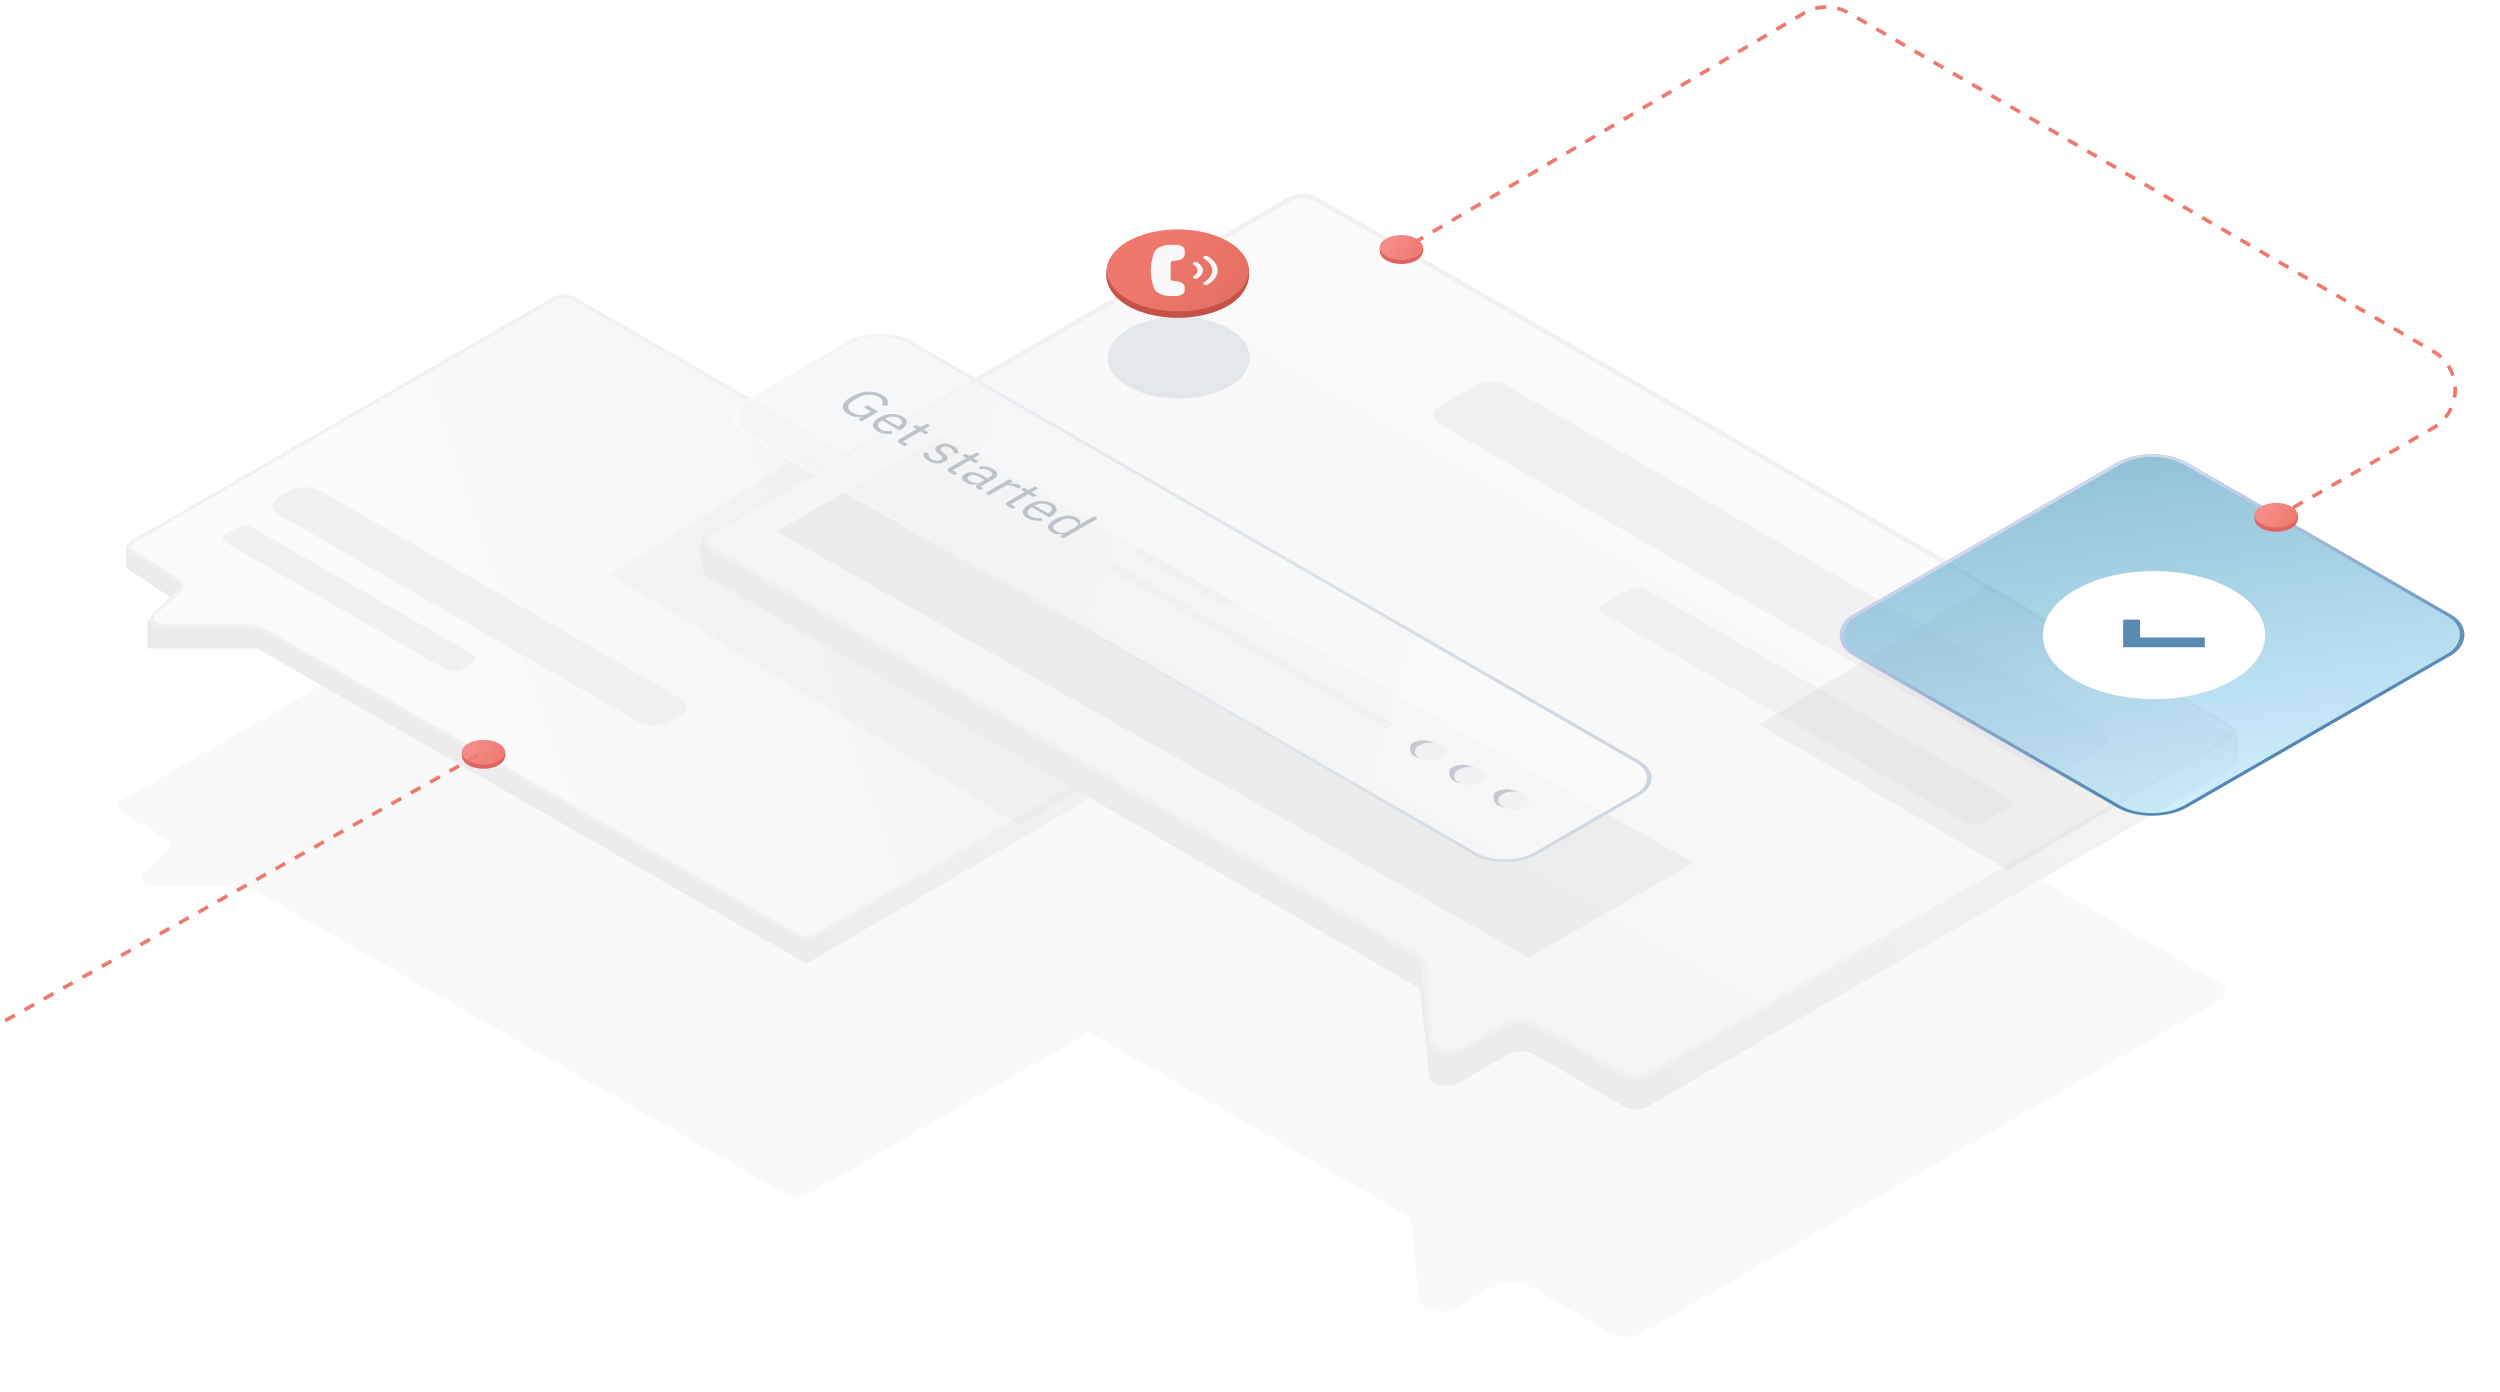 <svg width="316" height="176" viewBox="0 0 316 176" fill="none" xmlns="http://www.w3.org/2000/svg">
<g opacity="0.5" filter="url(#filter0_f)">
<path fill-rule="evenodd" clip-rule="evenodd" d="M165.436 57.872C164.34 57.241 162.563 57.241 161.468 57.872L105.591 90.069L71.519 70.436C70.722 69.977 69.429 69.977 68.631 70.436L15.483 101.061C14.702 101.511 14.683 102.237 15.441 102.701L20.879 106.025C21.518 106.416 21.618 107.006 21.12 107.46L18.077 110.239C17.219 111.023 18.196 112.044 19.804 112.044H30.417C30.956 112.044 31.474 112.167 31.856 112.386L99.3 150.98C100.098 151.436 101.388 151.435 102.183 150.977L137.666 130.531L177.542 153.508C178.027 153.788 178.318 154.16 178.359 154.555L179.361 164.24C179.505 165.632 182.434 166.273 184.146 165.287L189.08 162.443C190.176 161.812 191.953 161.812 193.049 162.443L203.605 168.526C204.701 169.158 206.478 169.158 207.573 168.526L280.538 126.483C281.634 125.851 281.634 124.827 280.538 124.196L165.436 57.872Z" fill="#C4C4C4" fill-opacity="0.2"/>
</g>
<path d="M71.287 39.47L157.139 86.933L157.139 89.615L101.942 121.793L32.49 81.972L18.636 81.972L18.636 78.486L23.201 76.609L15.954 71.783L15.954 68.967L71.287 39.47Z" fill="url(#paint0_linear)"/>
<path d="M70.03 37.726C70.728 37.323 71.858 37.323 72.556 37.726L156.29 86.07C156.987 86.472 156.987 87.125 156.29 87.528L103.205 118.176C102.509 118.578 101.382 118.579 100.683 118.179L33.272 79.528C32.842 79.281 32.261 79.143 31.654 79.143L21.047 79.143C19.64 79.143 18.786 78.248 19.536 77.561L22.578 74.778C23.137 74.267 23.026 73.602 22.307 73.162L16.871 69.832C16.209 69.426 16.225 68.79 16.908 68.396L70.03 37.726Z" fill="url(#paint1_linear)" stroke="#F1F1F1" stroke-width="0.417"/>
<g opacity="0.5" filter="url(#filter1_f)">
<path d="M77.143 72.657L128.932 104.295L153.866 89.58L101.839 57.206L77.143 72.657Z" fill="#C4C4C4" fill-opacity="0.2"/>
</g>
<g filter="url(#filter2_i)">
<path d="M85.309 89.895C86.405 89.263 86.405 88.24 85.309 87.609L39.957 61.476C38.862 60.845 37.085 60.845 35.989 61.476L34.711 62.213C33.615 62.844 33.615 63.868 34.711 64.499L80.063 90.632C81.159 91.263 82.936 91.263 84.031 90.632L85.309 89.895Z" fill="#F1F1F4"/>
</g>
<g filter="url(#filter3_i)">
<path d="M59.121 83.256C59.669 82.94 59.669 82.428 59.121 82.113L31.352 66.112C30.805 65.796 29.916 65.796 29.368 66.112L28.004 66.898C27.456 67.214 27.456 67.726 28.004 68.041L55.773 84.042C56.321 84.358 57.209 84.358 57.757 84.042L59.121 83.256Z" fill="#F1F1F4"/>
</g>
<path d="M163.102 28.499C163.965 28.001 165.364 28.001 166.227 28.499L282.399 92.072C283.262 92.57 282.977 96.712 282.114 97.211L208.344 139.802C207.481 140.3 206.082 140.3 205.219 139.802L193.827 133.224C192.964 132.726 191.564 132.726 190.701 133.224L184.413 136.855C183.066 137.633 180.758 137.127 180.645 136.029L179.551 125.437C179.519 125.126 179.29 124.832 178.908 124.611L89.332 72.894C88.469 72.396 88.112 68.254 88.975 67.756L163.102 28.499Z" fill="url(#paint2_linear)"/>
<path d="M162.936 25.201C163.894 24.648 165.448 24.648 166.406 25.201L281.452 91.623C282.41 92.176 282.41 93.073 281.452 93.627L208.523 135.732C207.565 136.286 206.011 136.286 205.053 135.732L194.501 129.64C193.269 128.929 191.271 128.929 190.039 129.64L185.107 132.488C183.61 133.352 181.048 132.79 180.922 131.571L179.921 121.872C179.875 121.427 179.548 121.007 179.002 120.692L90.007 69.311C89.048 68.757 89.048 67.86 90.007 67.307L162.936 25.201Z" fill="url(#paint3_linear)" stroke="#F1F1F1" stroke-width="0.572"/>
<g filter="url(#filter4_i)">
<path d="M265.319 93.939C266.415 93.308 266.415 92.284 265.319 91.653L189.866 48.175C188.77 47.544 186.994 47.544 185.898 48.175L181.417 50.757C180.321 51.389 180.321 52.412 181.417 53.044L256.871 96.522C257.967 97.153 259.744 97.153 260.839 96.521L265.319 93.939Z" fill="#F1F1F4"/>
</g>
<g filter="url(#filter5_i)">
<path d="M253.314 101.461C253.862 101.146 253.862 100.634 253.314 100.318L207.387 73.854C206.839 73.538 205.951 73.538 205.403 73.854L201.995 75.818C201.447 76.133 201.447 76.645 201.995 76.961L247.923 103.425C248.471 103.741 249.359 103.741 249.907 103.425L253.314 101.461Z" fill="#F1F1F4"/>
</g>
<g filter="url(#filter6_f)">
<path d="M222.373 91.593L253.836 109.999L282.456 92.921L251.183 73.946L222.373 91.593Z" fill="#C4C4C4" fill-opacity="0.2"/>
</g>
<g filter="url(#filter7_f)">
<path d="M98.152 67.164L118.946 55.182L214.027 109.052L193.233 121.034L98.152 67.164Z" fill="#C4C4C4" fill-opacity="0.2"/>
</g>
<g>
<rect width="23.999" height="115.267" rx="4.442" transform="matrix(0.866 -0.499 0.866 0.499 90.412 52.818)" fill="url(#paint4_linear)" fill-opacity="0.7"/>
<rect x="0.405" width="23.532" height="114.799" rx="4.208" transform="matrix(0.866 -0.499 0.866 0.499 90.466 53.02)" stroke="url(#paint5_linear)" stroke-width="0.468"/>
</g>
<g filter="url(#filter9_i)">
<rect width="40.727" height="1.191" transform="matrix(0.866 0.499 -0.866 0.499 140.417 70.658)" fill="#F1F1F4"/>
</g>
<g filter="url(#filter10_i)">
<rect width="13.611" height="1.191" transform="matrix(0.866 0.499 -0.866 0.499 143.514 68.676)" fill="#F1F1F4"/>
</g>
<path d="M181.647 95.629C180.871 96.077 179.612 96.077 178.835 95.629C178.476 95.421 178.283 95.154 178.256 94.883C178.225 94.567 178.162 94.129 178.579 93.888C178.702 93.817 178.849 93.756 179.012 93.704C180.779 93.147 183 94.511 181.87 95.473C181.804 95.529 181.729 95.582 181.647 95.629ZM179.36 94.309C178.874 94.59 178.874 95.045 179.36 95.326C179.847 95.606 180.635 95.606 181.122 95.326C181.608 95.045 181.608 94.59 181.122 94.309C180.635 94.028 179.847 94.028 179.36 94.309Z" fill="#C7C9D2"/>
<g filter="url(#filter11_i)">
<path d="M181.65 95.239C180.874 95.687 179.615 95.687 178.838 95.239C178.062 94.791 178.062 94.064 178.838 93.616C179.615 93.168 180.874 93.168 181.65 93.616C182.427 94.064 182.427 94.791 181.65 95.239Z" fill="#F1F1F4"/>
</g>
<path d="M186.606 98.723C185.83 99.172 184.571 99.172 183.794 98.723C183.435 98.516 183.242 98.249 183.215 97.977C183.184 97.662 183.121 97.223 183.538 96.982C183.661 96.911 183.808 96.85 183.971 96.799C185.738 96.242 187.959 97.605 186.829 98.567C186.763 98.623 186.688 98.676 186.606 98.723ZM184.319 97.403C183.833 97.684 183.833 98.139 184.319 98.42C184.806 98.701 185.594 98.701 186.081 98.42C186.567 98.139 186.567 97.684 186.081 97.403C185.594 97.123 184.806 97.123 184.319 97.403Z" fill="#C7C9D2"/>
<g filter="url(#filter12_i)">
<path d="M186.609 98.333C185.833 98.782 184.574 98.782 183.797 98.333C183.021 97.885 183.021 97.158 183.797 96.71C184.574 96.262 185.833 96.262 186.609 96.71C187.386 97.158 187.386 97.885 186.609 98.333Z" fill="#F1F1F4"/>
</g>
<path d="M192.185 101.816C191.408 102.264 190.149 102.264 189.373 101.816C189.013 101.609 188.82 101.341 188.794 101.07C188.763 100.755 188.7 100.316 189.117 100.075C189.24 100.004 189.387 99.943 189.55 99.891C191.316 99.335 193.538 100.698 192.407 101.66C192.341 101.716 192.267 101.768 192.185 101.816ZM189.898 100.496C189.412 100.777 189.412 101.232 189.898 101.513C190.384 101.794 191.173 101.794 191.659 101.513C192.146 101.232 192.146 100.777 191.659 100.496C191.173 100.215 190.384 100.215 189.898 100.496Z" fill="#C7C9D2"/>
<g filter="url(#filter13_i)">
<path d="M192.188 101.426C191.411 101.874 190.152 101.874 189.376 101.426C188.599 100.978 188.599 100.251 189.376 99.803C190.152 99.355 191.411 99.355 192.188 99.803C192.964 100.251 192.964 100.978 192.188 101.426Z" fill="#F1F1F4"/>
</g>
<g>
<path d="M109.056 52.643L109.038 52.632C108.795 52.714 108.509 52.735 108.179 52.694C107.858 52.653 107.54 52.541 107.226 52.359C106.976 52.214 106.789 52.053 106.668 51.878C106.554 51.703 106.511 51.52 106.538 51.331C106.57 51.14 106.674 50.943 106.85 50.741C107.034 50.538 107.299 50.337 107.644 50.136C107.985 49.938 108.328 49.787 108.673 49.682C109.022 49.575 109.362 49.515 109.691 49.502C110.024 49.486 110.346 49.513 110.656 49.583C110.965 49.654 111.252 49.766 111.514 49.918C111.883 50.132 112.109 50.358 112.191 50.597C112.273 50.836 112.246 51.073 112.109 51.308L111.456 51.215C111.581 51.033 111.612 50.851 111.55 50.669C111.491 50.489 111.332 50.324 111.073 50.174C110.893 50.069 110.695 49.993 110.479 49.945C110.267 49.895 110.048 49.873 109.82 49.877C109.597 49.884 109.373 49.918 109.15 49.98C108.926 50.041 108.713 50.131 108.509 50.249L107.844 50.635C107.64 50.753 107.483 50.879 107.374 51.011C107.268 51.14 107.209 51.27 107.197 51.4C107.189 51.532 107.23 51.663 107.321 51.792C107.415 51.92 107.56 52.041 107.756 52.154C107.897 52.236 108.048 52.303 108.209 52.356C108.377 52.408 108.546 52.44 108.715 52.451C108.887 52.465 109.056 52.456 109.22 52.424C109.389 52.39 109.55 52.328 109.703 52.24L110.109 52.004L109.203 51.478L109.638 51.226L111.026 52.031L108.915 53.257L108.456 52.991L109.056 52.643Z" fill="#BDC3CB"/>
<path d="M110.91 54.498C110.703 54.377 110.552 54.246 110.458 54.105C110.367 53.966 110.33 53.822 110.346 53.671C110.369 53.521 110.444 53.371 110.569 53.221C110.703 53.07 110.891 52.925 111.134 52.784C111.373 52.645 111.622 52.537 111.881 52.459C112.144 52.384 112.402 52.341 112.657 52.33C112.92 52.318 113.171 52.339 113.41 52.391C113.653 52.446 113.879 52.533 114.087 52.654C114.291 52.772 114.436 52.9 114.522 53.036C114.608 53.173 114.642 53.313 114.622 53.456C114.606 53.597 114.538 53.737 114.416 53.876C114.298 54.017 114.132 54.151 113.916 54.276L113.693 54.405L111.51 53.139L111.369 53.221C111.24 53.296 111.138 53.378 111.063 53.467C110.997 53.555 110.959 53.645 110.952 53.736C110.948 53.83 110.977 53.922 111.04 54.013C111.107 54.106 111.21 54.194 111.352 54.276C111.544 54.387 111.755 54.458 111.987 54.487C112.222 54.519 112.463 54.509 112.71 54.457L112.804 54.791C112.499 54.855 112.177 54.864 111.84 54.819C111.506 54.771 111.197 54.664 110.91 54.498ZM113.693 52.883C113.563 52.807 113.422 52.753 113.269 52.719C113.12 52.682 112.965 52.665 112.804 52.667C112.648 52.672 112.491 52.695 112.334 52.736C112.181 52.775 112.038 52.833 111.904 52.91L111.863 52.934L113.54 53.907L113.604 53.869C113.875 53.712 114.016 53.544 114.028 53.364C114.047 53.184 113.936 53.024 113.693 52.883Z" fill="#BDC3CB"/>
<path d="M113.739 56.057C113.574 55.962 113.494 55.863 113.497 55.76C113.509 55.658 113.59 55.563 113.739 55.477L115.862 54.244L115.362 53.954L115.774 53.715L116.056 53.879C116.158 53.938 116.246 53.967 116.321 53.964C116.403 53.962 116.495 53.931 116.597 53.872L117.162 53.544L117.585 53.79L116.744 54.279L117.409 54.664L116.997 54.903L116.333 54.517L114.121 55.801L114.739 56.16L114.327 56.399L113.739 56.057Z" fill="#BDC3CB"/>
<path d="M117.361 58.242C117.079 58.078 116.895 57.91 116.809 57.737C116.73 57.564 116.712 57.385 116.756 57.201L117.361 57.238C117.33 57.393 117.346 57.536 117.409 57.669C117.475 57.798 117.605 57.919 117.797 58.031C117.997 58.147 118.195 58.211 118.391 58.225C118.591 58.241 118.769 58.203 118.926 58.112C119.044 58.044 119.104 57.963 119.108 57.87C119.12 57.777 119.042 57.663 118.873 57.529L118.667 57.368C118.546 57.275 118.446 57.183 118.367 57.092C118.293 56.998 118.244 56.906 118.22 56.815C118.205 56.724 118.222 56.634 118.273 56.545C118.328 56.459 118.426 56.374 118.567 56.293C118.716 56.206 118.873 56.147 119.038 56.115C119.206 56.081 119.375 56.069 119.544 56.081C119.716 56.095 119.887 56.13 120.055 56.187C120.228 56.241 120.391 56.313 120.544 56.402C120.791 56.545 120.953 56.69 121.032 56.836C121.114 56.983 121.142 57.138 121.114 57.3L120.52 57.283C120.548 57.189 120.534 57.084 120.479 56.965C120.428 56.845 120.304 56.727 120.108 56.614C119.912 56.5 119.72 56.438 119.532 56.429C119.352 56.42 119.189 56.458 119.044 56.542C118.895 56.628 118.836 56.719 118.867 56.815C118.903 56.913 118.999 57.026 119.155 57.153L119.355 57.31C119.642 57.535 119.783 57.731 119.779 57.897C119.779 58.061 119.663 58.21 119.432 58.345C119.138 58.515 118.806 58.592 118.438 58.573C118.069 58.555 117.71 58.445 117.361 58.242Z" fill="#BDC3CB"/>
<path d="M120.017 59.702C119.852 59.606 119.772 59.507 119.776 59.405C119.788 59.302 119.868 59.208 120.017 59.121L122.14 57.889L121.64 57.598L122.052 57.359L122.334 57.523C122.436 57.583 122.525 57.611 122.599 57.609C122.682 57.606 122.774 57.576 122.876 57.517L123.44 57.189L123.864 57.435L123.023 57.923L123.687 58.309L123.276 58.548L122.611 58.162L120.399 59.446L121.017 59.804L120.605 60.043L120.017 59.702Z" fill="#BDC3CB"/>
<path d="M123.614 61.79C123.438 61.687 123.357 61.586 123.373 61.486C123.393 61.388 123.463 61.292 123.585 61.199L123.556 61.182C123.301 61.253 123.05 61.271 122.803 61.237C122.556 61.203 122.326 61.124 122.114 61.001C121.793 60.814 121.624 60.621 121.609 60.421C121.597 60.223 121.732 60.042 122.014 59.878C122.301 59.712 122.624 59.644 122.985 59.676C123.35 59.711 123.754 59.856 124.197 60.113L124.797 60.462L125.097 60.288C125.312 60.162 125.418 60.032 125.414 59.898C125.41 59.764 125.287 59.626 125.044 59.485C124.859 59.378 124.663 59.312 124.455 59.287C124.252 59.264 124.04 59.269 123.82 59.301L123.803 58.983C124.05 58.935 124.32 58.931 124.614 58.97C124.912 59.006 125.199 59.104 125.473 59.263C125.842 59.477 126.038 59.696 126.061 59.919C126.085 60.142 125.936 60.347 125.614 60.533L123.944 61.503L124.291 61.704L123.879 61.943L123.614 61.79ZM122.591 60.813C122.709 60.882 122.83 60.936 122.956 60.977C123.081 61.018 123.205 61.044 123.326 61.056C123.448 61.067 123.561 61.065 123.667 61.049C123.773 61.033 123.865 61.002 123.944 60.957L124.444 60.666L123.82 60.304C123.55 60.148 123.312 60.055 123.108 60.028C122.908 60.003 122.734 60.034 122.585 60.12L122.461 60.192C122.312 60.278 122.25 60.376 122.273 60.486C122.301 60.597 122.407 60.706 122.591 60.813Z" fill="#BDC3CB"/>
<path d="M124.551 62.333L127.586 60.572L128.056 60.845L127.497 61.169L127.527 61.186C127.727 61.134 127.954 61.115 128.209 61.131C128.464 61.147 128.715 61.227 128.962 61.37L129.144 61.476L128.674 61.749L128.397 61.589C128.143 61.441 127.894 61.353 127.65 61.326C127.415 61.299 127.225 61.327 127.08 61.411L125.021 62.606L124.551 62.333Z" fill="#BDC3CB"/>
<path d="M127.404 63.989C127.239 63.894 127.159 63.795 127.163 63.692C127.175 63.59 127.255 63.495 127.404 63.409L129.527 62.176L129.027 61.886L129.439 61.647L129.721 61.811C129.823 61.87 129.912 61.899 129.986 61.897C130.068 61.894 130.161 61.864 130.263 61.804L130.827 61.477L131.251 61.722L130.41 62.211L131.074 62.596L130.663 62.835L129.998 62.45L127.786 63.733L128.404 64.092L127.992 64.331L127.404 63.989Z" fill="#BDC3CB"/>
<path d="M129.843 65.487C129.635 65.367 129.484 65.236 129.39 65.095C129.3 64.956 129.263 64.811 129.278 64.661C129.302 64.511 129.376 64.361 129.502 64.21C129.635 64.06 129.823 63.914 130.067 63.773C130.306 63.634 130.555 63.526 130.814 63.449C131.076 63.374 131.335 63.331 131.59 63.319C131.853 63.308 132.104 63.328 132.343 63.381C132.586 63.435 132.812 63.523 133.019 63.644C133.223 63.762 133.368 63.889 133.455 64.026C133.541 64.162 133.574 64.302 133.555 64.446C133.539 64.587 133.47 64.727 133.349 64.866C133.231 65.007 133.064 65.14 132.849 65.265L132.625 65.395L130.443 64.128L130.302 64.21C130.172 64.285 130.071 64.367 129.996 64.456C129.929 64.545 129.892 64.635 129.884 64.726C129.88 64.819 129.91 64.911 129.972 65.002C130.039 65.096 130.143 65.183 130.284 65.265C130.476 65.377 130.688 65.447 130.919 65.477C131.155 65.509 131.396 65.499 131.643 65.446L131.737 65.781C131.431 65.845 131.11 65.854 130.772 65.808C130.439 65.76 130.129 65.653 129.843 65.487ZM132.625 63.872C132.496 63.797 132.355 63.742 132.202 63.708C132.053 63.672 131.898 63.655 131.737 63.657C131.58 63.662 131.423 63.684 131.267 63.725C131.114 63.764 130.97 63.822 130.837 63.9L130.796 63.923L132.472 64.897L132.537 64.859C132.808 64.702 132.949 64.534 132.961 64.354C132.98 64.174 132.868 64.013 132.625 63.872Z" fill="#BDC3CB"/>
<path d="M134.436 67.498L134.412 67.484C133.852 67.596 133.367 67.533 132.96 67.296C132.771 67.187 132.638 67.066 132.56 66.934C132.481 66.802 132.456 66.665 132.483 66.521C132.514 66.38 132.599 66.236 132.736 66.088C132.877 65.942 133.069 65.799 133.312 65.657C133.556 65.516 133.803 65.405 134.054 65.323C134.308 65.243 134.557 65.194 134.801 65.176C135.048 65.16 135.285 65.175 135.512 65.22C135.74 65.266 135.948 65.343 136.136 65.453C136.348 65.575 136.481 65.707 136.536 65.849C136.599 65.99 136.573 66.139 136.459 66.296L136.483 66.309L138.294 65.258L138.765 65.531L134.412 68.058L133.942 67.784L134.436 67.498ZM133.512 67.126C133.618 67.187 133.732 67.237 133.854 67.276C133.979 67.317 134.103 67.343 134.224 67.354C134.35 67.363 134.469 67.358 134.583 67.337C134.705 67.317 134.814 67.278 134.912 67.221L136.042 66.566C136.124 66.518 136.179 66.461 136.206 66.395C136.242 66.329 136.25 66.26 136.23 66.19C136.21 66.119 136.165 66.048 136.095 65.975C136.032 65.902 135.948 65.835 135.842 65.773C135.575 65.619 135.281 65.546 134.959 65.555C134.642 65.562 134.348 65.644 134.077 65.801L133.559 66.101C133.289 66.258 133.146 66.43 133.13 66.617C133.118 66.801 133.246 66.971 133.512 67.126Z" fill="#BDC3CB"/>
</g>
<g>
<rect width="48.788" height="48.788" rx="5.143" transform="matrix(0.866 0.499 -0.866 0.499 272.02 55.919)" fill="url(#paint6_linear)" fill-opacity="0.5"/>
<rect x="-1.39347e-08" y="0.233" width="48.321" height="48.321" rx="4.91" transform="matrix(0.866 0.499 -0.866 0.499 272.222 56.035)" stroke="url(#paint7_linear)" stroke-width="0.468"/>
</g>
<circle r="11.471" transform="matrix(0.866 0.499 -0.866 0.499 272.271 80.276)" fill="white"/>
<path fill-rule="evenodd" clip-rule="evenodd" d="M268.369 78.32L270.504 78.32L270.504 80.575L278.688 80.575L278.688 81.806L268.369 81.806L268.369 78.32Z" fill="#598AB4"/>
<path d="M289.625 66.757C288.567 67.368 286.852 67.368 285.794 66.757C285.304 66.475 285.041 66.11 285.004 65.74C284.962 65.311 284.877 64.713 285.445 64.385C286.503 63.774 288.848 63.683 289.906 64.294C290.744 64.959 290.683 66.147 289.625 66.757ZM286.51 64.959C285.847 65.341 285.847 65.962 286.51 66.344C287.172 66.727 288.247 66.727 288.909 66.344C289.572 65.962 289.572 65.341 288.909 64.959C288.247 64.576 287.172 64.576 286.51 64.959Z" fill="#DF6461"/>
<path d="M289.626 66.226C288.568 66.837 286.853 66.837 285.795 66.226C284.737 65.615 284.737 64.625 285.795 64.014C286.853 63.403 288.568 63.403 289.626 64.014C290.684 64.625 290.684 65.615 289.626 66.226Z" fill="url(#paint8_linear)"/>
<path d="M179.044 32.912C177.986 33.523 176.271 33.523 175.213 32.912C174.723 32.629 174.46 32.265 174.423 31.895C174.381 31.465 174.296 30.867 174.864 30.54C175.922 29.929 178.267 29.837 179.325 30.448C180.163 31.113 180.102 32.301 179.044 32.912ZM175.928 31.113C175.266 31.495 175.266 32.116 175.928 32.498C176.591 32.881 177.666 32.881 178.328 32.498C178.991 32.116 178.991 31.495 178.328 31.113C177.666 30.73 176.591 30.73 175.928 31.113Z" fill="#DF6461"/>
<path d="M179.045 32.38C177.987 32.991 176.272 32.991 175.214 32.38C174.155 31.77 174.155 30.779 175.214 30.169C176.272 29.558 177.987 29.558 179.045 30.169C180.103 30.779 180.103 31.77 179.045 32.38Z" fill="url(#paint9_linear)"/>
<path d="M178.693 30.718L228.028 1.663C229.773 0.635 231.935 0.627 233.687 1.642L307.535 44.396C311.285 46.567 311.263 51.989 307.496 54.13L289.46 64.38" stroke="#EF796D" stroke-width="0.468" stroke-dasharray="1.4 1.4"/>
<g opacity="0.5" filter="url(#filter16_f)">
<circle r="7.325" transform="matrix(0.866 0.499 -0.866 0.499 149 45.217)" fill="#1E396A" fill-opacity="0.2"/>
</g>
<path d="M155.218 38.657C151.714 40.68 146.034 40.68 142.53 38.657C139.026 36.634 138.868 32.948 142.372 30.925C145.876 28.902 151.81 28.658 155.314 30.681C158.817 32.704 158.722 36.634 155.218 38.657Z" fill="#C35348"/>
<circle r="7.325" transform="matrix(0.866 0.5 -0.866 0.5 148.875 34.18)" fill="url(#paint10_linear)"/>
<path d="M149.746 36.28C149.742 36.101 149.632 35.929 149.435 35.794C149.237 35.659 148.966 35.57 148.669 35.544L148.302 35.518C148.21 35.51 148.126 35.482 148.065 35.44C148.004 35.398 147.97 35.344 147.969 35.288L147.977 33.2C147.977 33.144 148.01 33.09 148.072 33.047C148.133 33.005 148.218 32.978 148.31 32.97L148.669 32.939C148.966 32.913 149.238 32.824 149.434 32.688C149.631 32.553 149.74 32.38 149.741 32.2L149.741 31.621C149.741 31.532 149.712 31.444 149.656 31.362C149.599 31.28 149.515 31.205 149.41 31.142C149.305 31.08 149.18 31.03 149.043 30.996C148.905 30.962 148.758 30.945 148.609 30.945L147.943 30.945C147.459 30.945 146.989 31.043 146.613 31.225C146.236 31.407 145.975 31.66 145.874 31.943C145.325 33.42 145.325 34.951 145.874 36.428C145.978 36.71 146.24 36.962 146.617 37.142C146.994 37.322 147.464 37.42 147.947 37.419L148.613 37.419C148.761 37.419 148.909 37.402 149.046 37.368C149.183 37.334 149.308 37.284 149.413 37.221C149.519 37.158 149.602 37.084 149.659 37.002C149.716 36.92 149.745 36.832 149.744 36.743L149.746 36.28Z" fill="#F9F9F9"/>
<path d="M150.875 34.895C150.811 34.933 150.775 34.985 150.775 35.039C150.775 35.094 150.811 35.146 150.875 35.184C150.939 35.223 151.027 35.244 151.118 35.244C151.209 35.244 151.296 35.223 151.36 35.184C151.803 34.919 152.052 34.56 152.052 34.186C152.052 33.811 151.803 33.452 151.36 33.187C151.296 33.149 151.209 33.127 151.118 33.127C151.027 33.127 150.939 33.149 150.875 33.187C150.811 33.226 150.775 33.278 150.775 33.332C150.775 33.386 150.811 33.439 150.875 33.477C151.031 33.57 151.155 33.681 151.239 33.802C151.323 33.924 151.367 34.054 151.367 34.186C151.367 34.318 151.323 34.448 151.239 34.569C151.155 34.691 151.031 34.802 150.875 34.895Z" fill="#F9F9F9"/>
<path d="M152.675 32.402C152.611 32.363 152.524 32.342 152.433 32.342C152.342 32.342 152.254 32.363 152.19 32.402C152.126 32.44 152.09 32.492 152.09 32.547C152.09 32.601 152.126 32.653 152.19 32.691C152.853 33.088 153.226 33.626 153.226 34.186C153.226 34.747 152.853 35.285 152.19 35.681C152.126 35.719 152.09 35.772 152.09 35.826C152.09 35.88 152.126 35.932 152.19 35.971C152.254 36.009 152.342 36.031 152.433 36.031C152.524 36.031 152.611 36.009 152.675 35.971C153.466 35.497 153.911 34.855 153.911 34.186C153.911 33.517 153.466 32.875 152.675 32.402Z" fill="#F9F9F9"/>
<path d="M63.028 96.713C61.969 97.324 60.254 97.324 59.196 96.713C58.706 96.431 58.443 96.067 58.407 95.696C58.365 95.267 58.279 94.669 58.847 94.341C59.906 93.73 62.251 93.639 63.309 94.25C64.146 94.915 64.086 96.103 63.028 96.713ZM59.912 94.915C59.249 95.297 59.249 95.918 59.912 96.3C60.575 96.683 61.649 96.683 62.312 96.3C62.974 95.918 62.974 95.297 62.312 94.915C61.649 94.532 60.575 94.532 59.912 94.915Z" fill="#DF6461"/>
<path d="M63.028 96.182C61.97 96.793 60.255 96.793 59.197 96.182C58.138 95.572 58.138 94.581 59.197 93.97C60.255 93.359 61.97 93.359 63.028 93.97C64.086 94.581 64.086 95.572 63.028 96.182Z" fill="url(#paint11_linear)"/>
<path d="M60.472 95.431L0 129.379" stroke="#EF796D" stroke-width="0.468" stroke-dasharray="1.4 1.4"/>
<defs>
<filter id="filter0_f" x="8.339" y="50.852" width="279.567" height="124.693" filterUnits="userSpaceOnUse" color-interpolation-filters="sRGB">
<feFlood flood-opacity="0" result="BackgroundImageFix"/>
<feBlend mode="normal" in="SourceGraphic" in2="BackgroundImageFix" result="shape"/>
<feGaussianBlur stdDeviation="3.273" result="effect1_foregroundBlur"/>
</filter>
<filter id="filter1_f" x="75.272" y="55.336" width="80.464" height="50.83" filterUnits="userSpaceOnUse" color-interpolation-filters="sRGB">
<feFlood flood-opacity="0" result="BackgroundImageFix"/>
<feBlend mode="normal" in="SourceGraphic" in2="BackgroundImageFix" result="shape"/>
<feGaussianBlur stdDeviation="0.935" result="effect1_foregroundBlur"/>
</filter>
<filter id="filter2_i" x="33.889" y="61.002" width="52.815" height="30.675" filterUnits="userSpaceOnUse" color-interpolation-filters="sRGB">
<feFlood flood-opacity="0" result="BackgroundImageFix"/>
<feBlend mode="normal" in="SourceGraphic" in2="BackgroundImageFix" result="shape"/>
<feColorMatrix in="SourceAlpha" type="matrix" values="0 0 0 0 0 0 0 0 0 0 0 0 0 0 0 0 0 0 127 0" result="hardAlpha"/>
<feOffset dx="0.572" dy="0.572"/>
<feGaussianBlur stdDeviation="0.286"/>
<feComposite in2="hardAlpha" operator="arithmetic" k2="-1" k3="1"/>
<feColorMatrix type="matrix" values="0 0 0 0 0.281 0 0 0 0 0.354 0 0 0 0 0.496 0 0 0 0.19 0"/>
<feBlend mode="normal" in2="shape" result="effect1_innerShadow"/>
</filter>
<filter id="filter3_i" x="27.593" y="65.876" width="32.511" height="18.976" filterUnits="userSpaceOnUse" color-interpolation-filters="sRGB">
<feFlood flood-opacity="0" result="BackgroundImageFix"/>
<feBlend mode="normal" in="SourceGraphic" in2="BackgroundImageFix" result="shape"/>
<feColorMatrix in="SourceAlpha" type="matrix" values="0 0 0 0 0 0 0 0 0 0 0 0 0 0 0 0 0 0 127 0" result="hardAlpha"/>
<feOffset dx="0.572" dy="0.572"/>
<feGaussianBlur stdDeviation="0.286"/>
<feComposite in2="hardAlpha" operator="arithmetic" k2="-1" k3="1"/>
<feColorMatrix type="matrix" values="0 0 0 0 0.281 0 0 0 0 0.354 0 0 0 0 0.496 0 0 0 0.19 0"/>
<feBlend mode="normal" in2="shape" result="effect1_innerShadow"/>
</filter>
<filter id="filter4_i" x="180.595" y="47.702" width="86.118" height="49.866" filterUnits="userSpaceOnUse" color-interpolation-filters="sRGB">
<feFlood flood-opacity="0" result="BackgroundImageFix"/>
<feBlend mode="normal" in="SourceGraphic" in2="BackgroundImageFix" result="shape"/>
<feColorMatrix in="SourceAlpha" type="matrix" values="0 0 0 0 0 0 0 0 0 0 0 0 0 0 0 0 0 0 127 0" result="hardAlpha"/>
<feOffset dx="0.572" dy="0.572"/>
<feGaussianBlur stdDeviation="0.286"/>
<feComposite in2="hardAlpha" operator="arithmetic" k2="-1" k3="1"/>
<feColorMatrix type="matrix" values="0 0 0 0 0.281 0 0 0 0 0.354 0 0 0 0 0.496 0 0 0 0.19 0"/>
<feBlend mode="normal" in2="shape" result="effect1_innerShadow"/>
</filter>
<filter id="filter5_i" x="201.584" y="73.617" width="52.713" height="30.617" filterUnits="userSpaceOnUse" color-interpolation-filters="sRGB">
<feFlood flood-opacity="0" result="BackgroundImageFix"/>
<feBlend mode="normal" in="SourceGraphic" in2="BackgroundImageFix" result="shape"/>
<feColorMatrix in="SourceAlpha" type="matrix" values="0 0 0 0 0 0 0 0 0 0 0 0 0 0 0 0 0 0 127 0" result="hardAlpha"/>
<feOffset dx="0.572" dy="0.572"/>
<feGaussianBlur stdDeviation="0.286"/>
<feComposite in2="hardAlpha" operator="arithmetic" k2="-1" k3="1"/>
<feColorMatrix type="matrix" values="0 0 0 0 0.281 0 0 0 0 0.354 0 0 0 0 0.496 0 0 0 0.19 0"/>
<feBlend mode="normal" in2="shape" result="effect1_innerShadow"/>
</filter>
<filter id="filter6_f" x="220.503" y="72.076" width="63.824" height="39.793" filterUnits="userSpaceOnUse" color-interpolation-filters="sRGB">
<feFlood flood-opacity="0" result="BackgroundImageFix"/>
<feBlend mode="normal" in="SourceGraphic" in2="BackgroundImageFix" result="shape"/>
<feGaussianBlur stdDeviation="0.935" result="effect1_foregroundBlur"/>
</filter>
<filter id="filter7_f" x="96.282" y="53.312" width="119.615" height="69.592" filterUnits="userSpaceOnUse" color-interpolation-filters="sRGB">
<feFlood flood-opacity="0" result="BackgroundImageFix"/>
<feBlend mode="normal" in="SourceGraphic" in2="BackgroundImageFix" result="shape"/>
<feGaussianBlur stdDeviation="0.935" result="effect1_foregroundBlur"/>
</filter>
<filter id="filter8_b" x="83.231" y="32.699" width="135.03" height="85.804" filterUnits="userSpaceOnUse" color-interpolation-filters="sRGB">
<feFlood flood-opacity="0" result="BackgroundImageFix"/>
<feGaussianBlur in="BackgroundImage" stdDeviation="4.718"/>
<feComposite in2="SourceAlpha" operator="in" result="effect1_backgroundBlur"/>
<feBlend mode="normal" in="SourceGraphic" in2="effect1_backgroundBlur" result="shape"/>
</filter>
<filter id="filter9_i" x="139.384" y="70.658" width="36.892" height="21.501" filterUnits="userSpaceOnUse" color-interpolation-filters="sRGB">
<feFlood flood-opacity="0" result="BackgroundImageFix"/>
<feBlend mode="normal" in="SourceGraphic" in2="BackgroundImageFix" result="shape"/>
<feColorMatrix in="SourceAlpha" type="matrix" values="0 0 0 0 0 0 0 0 0 0 0 0 0 0 0 0 0 0 127 0" result="hardAlpha"/>
<feOffset dx="0.572" dy="0.572"/>
<feGaussianBlur stdDeviation="0.286"/>
<feComposite in2="hardAlpha" operator="arithmetic" k2="-1" k3="1"/>
<feColorMatrix type="matrix" values="0 0 0 0 0.281 0 0 0 0 0.354 0 0 0 0 0.496 0 0 0 0.19 0"/>
<feBlend mode="normal" in2="shape" result="effect1_innerShadow"/>
</filter>
<filter id="filter10_i" x="142.482" y="68.676" width="13.398" height="7.963" filterUnits="userSpaceOnUse" color-interpolation-filters="sRGB">
<feFlood flood-opacity="0" result="BackgroundImageFix"/>
<feBlend mode="normal" in="SourceGraphic" in2="BackgroundImageFix" result="shape"/>
<feColorMatrix in="SourceAlpha" type="matrix" values="0 0 0 0 0 0 0 0 0 0 0 0 0 0 0 0 0 0 127 0" result="hardAlpha"/>
<feOffset dx="0.572" dy="0.572"/>
<feGaussianBlur stdDeviation="0.286"/>
<feComposite in2="hardAlpha" operator="arithmetic" k2="-1" k3="1"/>
<feColorMatrix type="matrix" values="0 0 0 0 0.281 0 0 0 0 0.354 0 0 0 0 0.496 0 0 0 0.19 0"/>
<feBlend mode="normal" in2="shape" result="effect1_innerShadow"/>
</filter>
<filter id="filter11_i" x="178.256" y="93.28" width="4.549" height="2.868" filterUnits="userSpaceOnUse" color-interpolation-filters="sRGB">
<feFlood flood-opacity="0" result="BackgroundImageFix"/>
<feBlend mode="normal" in="SourceGraphic" in2="BackgroundImageFix" result="shape"/>
<feColorMatrix in="SourceAlpha" type="matrix" values="0 0 0 0 0 0 0 0 0 0 0 0 0 0 0 0 0 0 127 0" result="hardAlpha"/>
<feOffset dx="0.572" dy="0.572"/>
<feGaussianBlur stdDeviation="0.286"/>
<feComposite in2="hardAlpha" operator="arithmetic" k2="-1" k3="1"/>
<feColorMatrix type="matrix" values="0 0 0 0 0.281 0 0 0 0 0.354 0 0 0 0 0.496 0 0 0 0.19 0"/>
<feBlend mode="normal" in2="shape" result="effect1_innerShadow"/>
</filter>
<filter id="filter12_i" x="183.215" y="96.374" width="4.549" height="2.868" filterUnits="userSpaceOnUse" color-interpolation-filters="sRGB">
<feFlood flood-opacity="0" result="BackgroundImageFix"/>
<feBlend mode="normal" in="SourceGraphic" in2="BackgroundImageFix" result="shape"/>
<feColorMatrix in="SourceAlpha" type="matrix" values="0 0 0 0 0 0 0 0 0 0 0 0 0 0 0 0 0 0 127 0" result="hardAlpha"/>
<feOffset dx="0.572" dy="0.572"/>
<feGaussianBlur stdDeviation="0.286"/>
<feComposite in2="hardAlpha" operator="arithmetic" k2="-1" k3="1"/>
<feColorMatrix type="matrix" values="0 0 0 0 0.281 0 0 0 0 0.354 0 0 0 0 0.496 0 0 0 0.19 0"/>
<feBlend mode="normal" in2="shape" result="effect1_innerShadow"/>
</filter>
<filter id="filter13_i" x="188.793" y="99.467" width="4.549" height="2.868" filterUnits="userSpaceOnUse" color-interpolation-filters="sRGB">
<feFlood flood-opacity="0" result="BackgroundImageFix"/>
<feBlend mode="normal" in="SourceGraphic" in2="BackgroundImageFix" result="shape"/>
<feColorMatrix in="SourceAlpha" type="matrix" values="0 0 0 0 0 0 0 0 0 0 0 0 0 0 0 0 0 0 127 0" result="hardAlpha"/>
<feOffset dx="0.572" dy="0.572"/>
<feGaussianBlur stdDeviation="0.286"/>
<feComposite in2="hardAlpha" operator="arithmetic" k2="-1" k3="1"/>
<feColorMatrix type="matrix" values="0 0 0 0 0.281 0 0 0 0 0.354 0 0 0 0 0.496 0 0 0 0.19 0"/>
<feBlend mode="normal" in2="shape" result="effect1_innerShadow"/>
</filter>
<filter id="filter14_b" x="97.094" y="40.061" width="51.107" height="37.432" filterUnits="userSpaceOnUse" color-interpolation-filters="sRGB">
<feFlood flood-opacity="0" result="BackgroundImageFix"/>
<feGaussianBlur in="BackgroundImage" stdDeviation="4.718"/>
<feComposite in2="SourceAlpha" operator="in" result="effect1_backgroundBlur"/>
<feBlend mode="normal" in="SourceGraphic" in2="effect1_backgroundBlur" result="shape"/>
</filter>
<filter id="filter15_b" x="226.747" y="51.812" width="90.546" height="56.93" filterUnits="userSpaceOnUse" color-interpolation-filters="sRGB">
<feFlood flood-opacity="0" result="BackgroundImageFix"/>
<feGaussianBlur in="BackgroundImage" stdDeviation="2.805"/>
<feComposite in2="SourceAlpha" operator="in" result="effect1_backgroundBlur"/>
<feBlend mode="normal" in="SourceGraphic" in2="effect1_backgroundBlur" result="shape"/>
</filter>
<filter id="filter16_f" x="135.777" y="35.797" width="26.447" height="18.84" filterUnits="userSpaceOnUse" color-interpolation-filters="sRGB">
<feFlood flood-opacity="0" result="BackgroundImageFix"/>
<feBlend mode="normal" in="SourceGraphic" in2="BackgroundImageFix" result="shape"/>
<feGaussianBlur stdDeviation="2.124" result="effect1_foregroundBlur"/>
</filter>
<linearGradient id="paint0_linear" x1="87.811" y1="96.618" x2="150.559" y2="63.196" gradientUnits="userSpaceOnUse">
<stop stop-color="#ECECEC"/>
<stop offset="1" stop-color="#F5F5F5"/>
</linearGradient>
<linearGradient id="paint1_linear" x1="40.298" y1="64.42" x2="108.639" y2="40.806" gradientUnits="userSpaceOnUse">
<stop stop-color="#FBFBFB"/>
<stop offset="1" stop-color="#F5F5F5"/>
</linearGradient>
<linearGradient id="paint2_linear" x1="188.265" y1="104.414" x2="275.993" y2="57.265" gradientUnits="userSpaceOnUse">
<stop stop-color="#ECECEC"/>
<stop offset="1" stop-color="#F5F5F5"/>
</linearGradient>
<linearGradient id="paint3_linear" x1="224.177" y1="58.269" x2="184.011" y2="127.838" gradientUnits="userSpaceOnUse">
<stop stop-color="#FBFBFB"/>
<stop offset="1" stop-color="#F5F5F5"/>
</linearGradient>
<linearGradient id="paint4_linear" x1="22.163" y1="102.061" x2="-26.122" y2="32.06" gradientUnits="userSpaceOnUse">
<stop offset="0.178" stop-color="#FBFBFB"/>
<stop offset="1" stop-color="#F4F5F7"/>
</linearGradient>
<linearGradient id="paint5_linear" x1="19.238" y1="-24.331" x2="90.527" y2="34.72" gradientUnits="userSpaceOnUse">
<stop stop-color="#FBFBFB"/>
<stop offset="1" stop-color="#CAD4E0"/>
</linearGradient>
<linearGradient id="paint6_linear" x1="-3.239" y1="4.619" x2="51.865" y2="39.445" gradientUnits="userSpaceOnUse">
<stop stop-color="#2081AE"/>
<stop offset="0.979" stop-color="#9CDDFD"/>
</linearGradient>
<linearGradient id="paint7_linear" x1="55.136" y1="-10.963" x2="11.371" y2="-21" gradientUnits="userSpaceOnUse">
<stop stop-color="#5487B1"/>
<stop offset="1" stop-color="#D0D7EF"/>
</linearGradient>
<linearGradient id="paint8_linear" x1="286.873" y1="63.51" x2="290.479" y2="65.937" gradientUnits="userSpaceOnUse">
<stop stop-color="#F48D89"/>
<stop offset="1" stop-color="#EE786C"/>
</linearGradient>
<linearGradient id="paint9_linear" x1="176.292" y1="29.664" x2="179.898" y2="32.091" gradientUnits="userSpaceOnUse">
<stop stop-color="#F48D89"/>
<stop offset="1" stop-color="#EE786C"/>
</linearGradient>
<linearGradient id="paint10_linear" x1="0.899" y1="10.951" x2="30.426" y2="-0.26" gradientUnits="userSpaceOnUse">
<stop stop-color="#EE786C"/>
<stop offset="1" stop-color="#D25D51"/>
</linearGradient>
<linearGradient id="paint11_linear" x1="60.275" y1="93.466" x2="63.881" y2="95.893" gradientUnits="userSpaceOnUse">
<stop stop-color="#F48D89"/>
<stop offset="1" stop-color="#EE786C"/>
</linearGradient>
</defs>
</svg>

